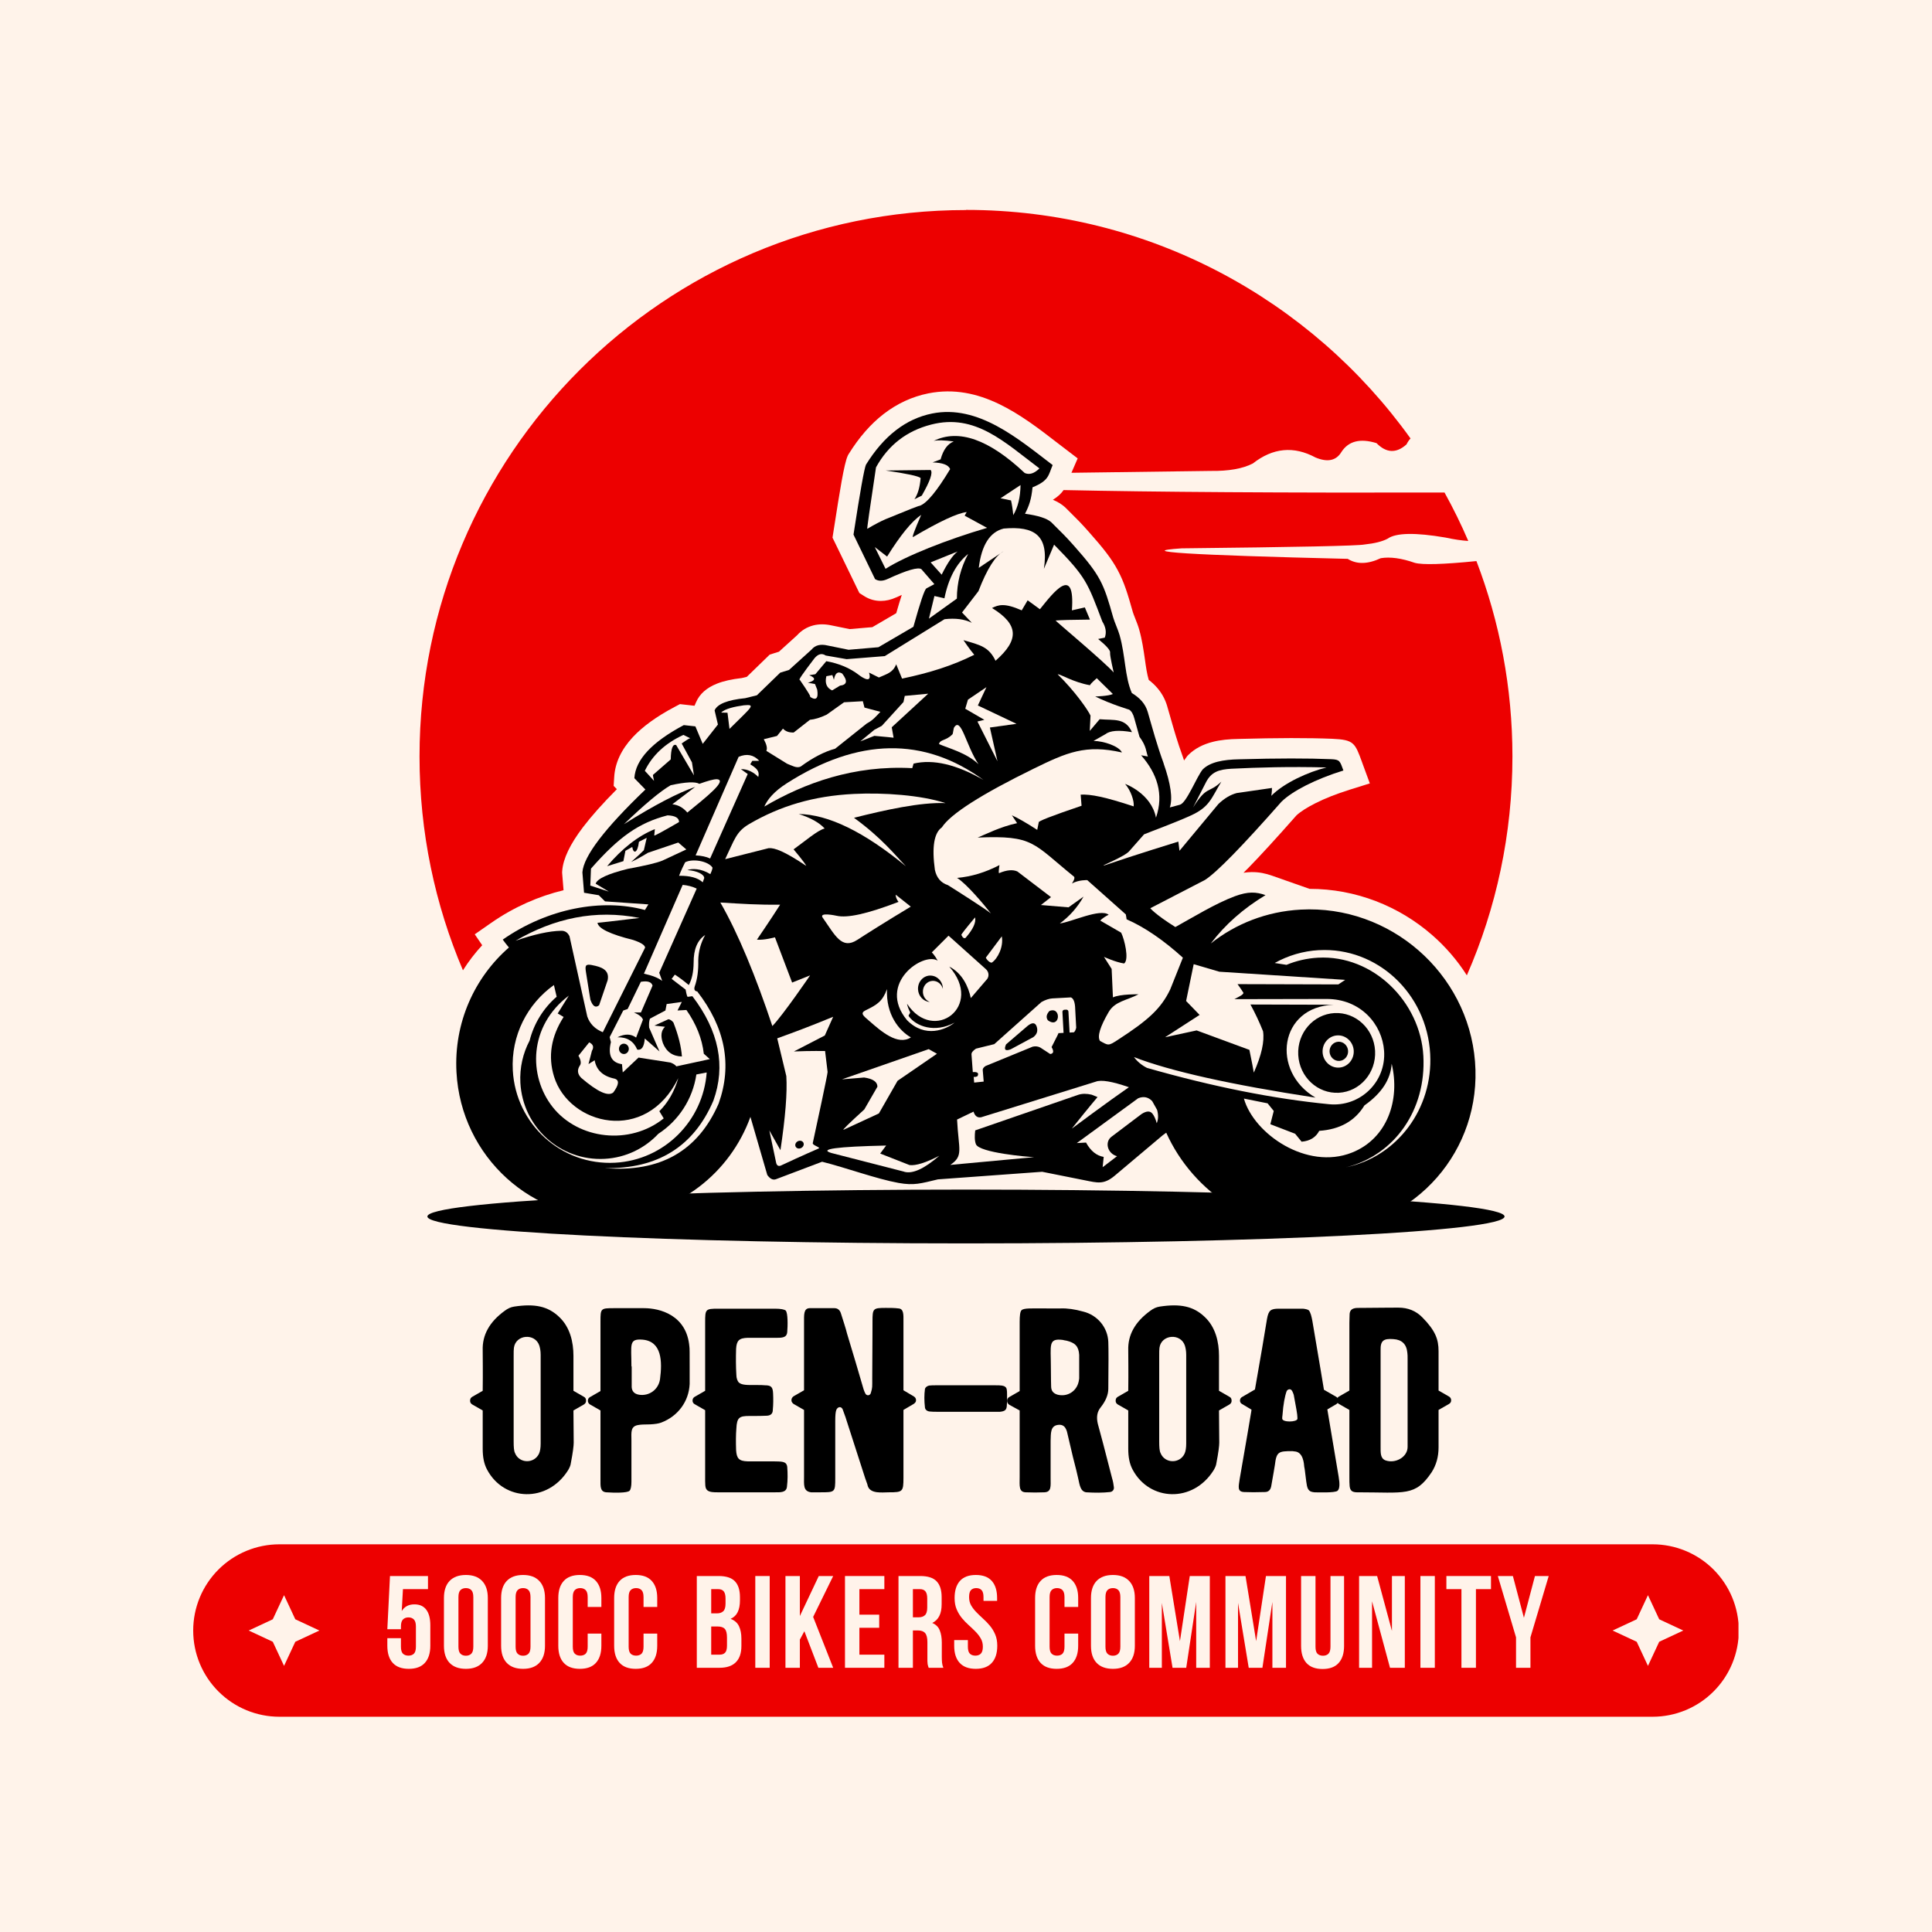 <svg xmlns="http://www.w3.org/2000/svg" xmlns:xlink="http://www.w3.org/1999/xlink" width="500" zoomAndPan="magnify" viewBox="0 0 375 375" height="500" preserveAspectRatio="xMidYMid meet" version="1.0"><defs><g/><clipPath id="a67db0bf7d"><path d="M 81.43 40.719 L 293.68 40.719 L 293.68 190 L 81.43 190 Z M 81.43 40.719 " clip-rule="nonzero"/></clipPath><clipPath id="201b128fa3"><path d="M 82 230 L 293 230 L 293 241.719 L 82 241.719 Z M 82 230 " clip-rule="nonzero"/></clipPath><clipPath id="217458ba2c"><path d="M 37.5 299.75 L 337.566 299.75 L 337.566 333.219 L 37.5 333.219 Z M 37.5 299.75 " clip-rule="nonzero"/></clipPath><clipPath id="6beb9255a6"><path d="M 54.234 299.75 L 320.766 299.75 C 325.203 299.75 329.461 301.512 332.598 304.648 C 335.738 307.789 337.5 312.047 337.5 316.484 C 337.5 320.922 335.738 325.18 332.598 328.316 C 329.461 331.457 325.203 333.219 320.766 333.219 L 54.234 333.219 C 49.797 333.219 45.539 331.457 42.402 328.316 C 39.262 325.18 37.5 320.922 37.5 316.484 C 37.5 312.047 39.262 307.789 42.402 304.648 C 45.539 301.512 49.797 299.75 54.234 299.75 Z M 54.234 299.75 " clip-rule="nonzero"/></clipPath><clipPath id="9f894043d5"><path d="M 48.27 309.621 L 61.996 309.621 L 61.996 323.348 L 48.27 323.348 Z M 48.27 309.621 " clip-rule="nonzero"/></clipPath><clipPath id="41a562cd47"><path d="M 55.133 309.621 L 57.316 314.301 L 61.996 316.484 L 57.316 318.668 L 55.133 323.348 L 52.949 318.668 L 48.27 316.484 L 52.949 314.301 Z M 55.133 309.621 " clip-rule="nonzero"/></clipPath><clipPath id="5ec3837aac"><path d="M 313.004 309.621 L 326.73 309.621 L 326.73 323.348 L 313.004 323.348 Z M 313.004 309.621 " clip-rule="nonzero"/></clipPath><clipPath id="d9d2971f3b"><path d="M 319.867 309.621 L 322.051 314.301 L 326.73 316.484 L 322.051 318.668 L 319.867 323.348 L 317.684 318.668 L 313.004 316.484 L 317.684 314.301 Z M 319.867 309.621 " clip-rule="nonzero"/></clipPath></defs><rect x="-37.5" width="450" fill="#ffffff" y="-37.5" height="450" fill-opacity="1"/><rect x="-37.5" width="450" fill="#fff3ea" y="-37.5" height="450" fill-opacity="1"/><g clip-path="url(#a67db0bf7d)"><path fill="#ed0000" d="M 187.496 40.77 C 128.91 40.77 81.43 88.262 81.43 146.836 C 81.43 161.566 84.434 175.59 89.859 188.336 C 90.953 186.598 92.203 184.969 93.594 183.469 L 92.148 181.348 L 95.348 179.121 C 99.746 176.059 104.555 173.953 109.383 172.793 L 109.125 169.621 L 109.105 169.336 L 109.125 169.035 C 109.297 166.688 110.641 163.867 113.16 160.555 C 114.789 158.414 116.984 155.949 119.734 153.18 L 119.109 152.539 L 119.219 150.809 C 119.387 148.07 120.59 145.484 122.832 143.074 C 124.746 141.023 127.43 139.074 130.898 137.238 L 131.973 136.668 L 133.188 136.805 L 134.805 136.988 L 135.102 136.309 C 135.789 134.699 137.152 133.496 139.164 132.695 C 140.434 132.188 142.035 131.832 143.973 131.609 L 144.957 131.371 L 148.719 127.719 L 149.398 127.059 L 150.309 126.773 L 151.191 126.496 L 154.703 123.316 C 155.57 122.352 156.637 121.707 157.895 121.383 C 158.988 121.109 160.176 121.117 161.453 121.402 L 164.922 122.109 C 166.574 121.965 167.836 121.852 168.707 121.781 L 168.727 121.781 C 168.938 121.762 169.133 121.742 169.316 121.734 L 173.961 119.02 C 174.363 117.605 174.723 116.418 175.035 115.473 C 174.695 115.617 174.336 115.785 173.949 115.961 L 173.93 115.961 C 172.949 116.41 171.953 116.641 170.98 116.641 C 169.805 116.641 168.719 116.328 167.742 115.703 L 166.805 115.105 L 166.316 114.102 L 162.133 105.469 L 161.59 104.355 L 161.777 103.16 C 162.418 98.965 162.953 95.73 163.355 93.43 C 163.816 90.867 164.203 89.23 164.516 88.531 L 164.617 88.309 L 164.746 88.098 C 166.742 84.891 168.992 82.305 171.504 80.363 C 174.145 78.324 177.039 76.988 180.176 76.355 C 190.199 74.352 198.262 80.578 205.23 85.957 C 205.516 86.176 205.801 86.398 206.73 87.105 L 209.176 88.973 L 207.965 91.766 C 215.742 91.656 224.754 91.535 235.008 91.406 C 238.48 91.453 241.203 90.977 243.18 89.957 C 247.07 86.91 251.117 86.527 255.336 88.797 C 257.691 89.781 259.375 89.414 260.395 87.691 C 261.766 85.605 264.027 85.035 267.18 86.012 C 269.082 87.949 271.023 88.035 273 86.258 C 273.23 85.801 273.488 85.414 273.781 85.102 C 254.535 58.242 223.07 40.742 187.512 40.742 Z M 284.715 189.309 C 290.406 176.309 293.562 161.945 293.562 146.836 C 293.562 133.469 291.086 120.688 286.574 108.906 C 280.117 109.551 276.125 109.668 274.602 109.246 C 272.027 108.344 269.828 108.043 268.008 108.344 C 265.48 109.531 263.336 109.57 261.59 108.473 C 230.703 107.738 219.961 107.059 229.371 106.434 C 251.777 106.195 263.594 105.945 264.836 105.688 C 266.812 105.477 268.312 105.102 269.324 104.566 C 270.941 103.406 274.684 103.336 280.551 104.336 C 282.188 104.695 283.668 104.914 284.992 105 C 283.613 101.781 282.066 98.645 280.383 95.602 C 248.828 95.664 224.176 95.508 206.445 95.121 C 205.984 95.785 205.352 96.402 204.367 97.008 C 205.27 97.387 206.031 97.844 206.648 98.387 L 206.832 98.555 L 207.539 99.262 C 209.168 100.871 209.84 101.543 211.363 103.262 C 214.18 106.434 215.77 108.457 216.973 110.719 C 218.207 113.027 218.879 115.234 219.891 118.828 C 219.945 119.031 220.129 119.488 220.32 119.977 C 220.605 120.695 220.902 121.441 221.113 122.184 C 221.691 124.227 221.957 126.148 222.227 127.988 C 222.426 129.43 222.621 130.801 222.969 131.969 C 223.578 132.438 224.129 132.941 224.617 133.512 C 225.508 134.543 226.16 135.719 226.566 137.109 L 226.566 137.125 C 227.41 140.07 226.895 138.23 227.105 138.992 C 227.871 141.688 228.504 143.902 229.562 146.828 L 229.582 146.875 C 229.664 147.121 229.746 147.359 229.828 147.609 C 230.004 147.344 230.18 147.094 230.363 146.863 L 230.492 146.699 L 230.656 146.535 C 231.918 145.281 233.516 144.473 235.391 143.996 C 236.863 143.617 238.574 143.453 240.441 143.426 C 244.145 143.324 247.531 143.27 250.582 143.262 C 253.672 143.262 256.348 143.305 258.59 143.398 C 262.785 143.582 262.996 144.172 264.367 147.922 L 264.457 148.18 L 265.883 152.059 L 261.93 153.293 C 259.438 154.074 257.184 154.965 255.328 155.902 C 253.707 156.723 252.441 157.523 251.648 158.258 C 247.777 162.652 244.605 166.117 242.121 168.656 L 242.113 168.648 C 241.855 168.906 241.609 169.164 241.367 169.402 C 241.895 169.32 242.398 169.281 242.906 169.273 C 244.367 169.254 245.617 169.52 246.934 169.98 L 254.18 172.527 C 263.172 172.52 271.539 175.883 277.949 181.465 C 280.551 183.727 282.832 186.359 284.695 189.281 Z M 284.715 189.309 " fill-opacity="1" fill-rule="evenodd"/></g><g clip-path="url(#201b128fa3)"><path fill="#000000" d="M 187.496 230.898 C 245.23 230.898 292.035 233.242 292.035 236.121 C 292.035 239.008 245.23 241.344 187.496 241.344 C 129.758 241.344 82.953 239 82.953 236.121 C 82.953 233.234 129.758 230.898 187.496 230.898 Z M 187.496 230.898 " fill-opacity="1" fill-rule="evenodd"/></g><path fill="#000000" d="M 225.855 148.18 C 227.246 152.141 227.648 154.992 227.062 156.723 C 227.062 156.723 227.715 156.547 229.02 156.199 C 230.316 155.848 232.238 150.828 233.441 149.348 C 234.879 147.914 237.398 147.434 240.551 147.379 C 247.98 147.168 253.938 147.168 258.426 147.359 C 260.062 147.434 260.082 147.711 260.754 149.551 C 255.355 151.23 250.895 153.504 248.734 155.609 C 241.086 164.297 236.137 169.355 233.895 170.789 C 233.895 170.789 231.383 172.086 223.273 176.289 C 223.273 176.289 224.203 177.477 228.137 179.938 C 231.402 178.137 235.926 175.352 239.703 173.953 C 242.281 173.008 243.824 173.105 245.637 173.742 C 241.285 176.371 237.754 179.508 235.016 183.129 C 239.805 179.324 245.809 176.914 252.469 176.555 C 269.766 175.617 284.91 188.812 286.297 206.027 C 287.684 223.238 274.793 237.961 257.508 238.898 C 243.926 239.633 231.668 231.652 226.363 219.855 L 225.684 220.352 C 225.684 220.352 222.566 222.973 216.348 228.215 C 214.234 229.988 212.984 229.574 210.582 229.098 C 208.902 228.766 206.133 228.215 202.289 227.441 C 202.289 227.441 195.539 227.93 182.051 228.914 C 178.758 229.695 177.434 230.152 174.391 229.602 C 170.133 228.832 164.176 226.641 159.57 225.492 C 159.57 225.492 156.57 226.625 150.586 228.895 C 150.004 229.086 149.453 228.801 148.93 228.059 L 145.656 216.785 C 141.73 227.633 131.734 235.617 119.617 236.277 C 103.379 237.16 89.492 224.547 88.602 208.113 C 88.078 198.512 92.105 189.73 98.781 183.91 C 98.395 183.441 97.859 182.781 97.586 182.375 C 106.328 176.289 116.828 174.359 125.18 176.629 C 125.18 176.629 125.398 176.27 125.852 175.543 C 125.852 175.543 123.047 175.352 117.438 174.957 C 117.438 174.957 117.031 174.559 116.223 173.762 C 116.223 173.762 115.266 173.605 113.363 173.281 C 113.363 173.281 113.254 171.957 113.043 169.32 C 113.27 166.184 117.355 160.824 125.27 153.246 C 123.844 151.773 123.129 151.047 123.129 151.047 C 123.348 147.453 126.551 144.023 132.727 140.742 C 134.227 140.906 134.973 140.988 134.973 140.988 C 135.918 143.25 136.398 144.383 136.398 144.383 C 138.363 141.879 139.348 140.629 139.348 140.629 C 138.918 138.789 138.703 137.879 138.703 137.879 C 139.238 136.648 141.215 135.859 144.645 135.516 C 146.152 135.148 146.906 134.957 146.906 134.957 C 149.922 132.023 151.441 130.562 151.441 130.562 C 152.582 130.211 153.152 130.035 153.152 130.035 C 156.066 127.398 157.52 126.082 157.52 126.082 C 158.219 125.227 159.258 124.961 160.637 125.293 C 163.348 125.844 164.707 126.121 164.707 126.121 C 168.535 125.781 170.465 125.613 170.5 125.625 C 175.027 122.984 177.289 121.66 177.289 121.66 C 178.586 117.016 179.41 114.535 179.797 114.211 C 180.836 113.66 181.359 113.383 181.359 113.383 C 179.688 111.453 178.852 110.488 178.852 110.488 C 178.234 110.02 176.039 110.652 172.266 112.391 C 171.32 112.824 170.52 112.824 169.848 112.402 C 167.062 106.645 165.664 103.766 165.664 103.766 C 166.941 95.445 167.754 90.922 168.082 90.195 C 171.551 84.594 175.836 81.285 180.93 80.262 C 189.867 78.469 197.672 85.203 204.32 90.27 C 203.465 92.246 203.66 93.258 200.414 94.59 C 200.184 96.934 199.75 98.176 198.953 99.719 C 201.508 100.07 203.211 100.613 204.055 101.367 C 206.188 103.492 206.832 104.098 208.422 105.891 C 213.637 111.766 214.207 113.211 216.09 119.914 C 216.332 120.758 217.02 122.25 217.312 123.27 C 218.473 127.359 218.297 131.316 219.688 134.516 C 221.242 135.461 222.316 136.594 222.785 138.223 C 223.844 141.871 224.477 144.336 225.867 148.18 Z M 137.168 208.168 L 135.164 208.555 C 134.457 213.344 131.707 217.512 127.789 220.066 C 125.16 222.871 121.492 224.711 117.355 224.93 C 108.793 225.398 101.473 218.789 101.004 210.172 C 100.848 207.223 101.512 204.418 102.797 201.98 C 103.645 198.633 105.5 195.664 108.047 193.465 L 107.516 191.195 C 102.383 194.836 99.164 200.977 99.535 207.754 C 100.102 218.227 108.996 226.254 119.395 225.684 C 128.969 225.16 136.48 217.539 137.168 208.168 Z M 270.121 206.469 C 269.93 209.52 268.164 212.215 264.836 214.559 C 263.004 217.574 260.082 219.223 256.062 219.496 C 255.402 220.758 254.27 221.465 252.641 221.602 C 252.641 221.602 252.219 221.086 251.383 220.059 C 251.383 220.059 249.781 219.441 246.574 218.211 C 246.574 218.211 246.793 217.355 247.234 215.637 C 247.234 215.637 246.84 215.137 246.039 214.156 L 241.441 213.234 C 243.383 220.086 253.637 227.184 262.391 223.727 C 269.293 221.004 271.812 213.465 270.121 206.457 Z M 167.789 137.34 C 170.098 137.953 170.887 138.164 170.887 138.164 C 170.078 138.992 169.445 139.812 168.266 140.41 C 168.266 140.41 166.207 142.047 162.098 145.328 C 160.012 145.891 157.785 147.047 155.414 148.785 C 154.648 149.18 153.711 148.594 152.781 148.242 C 152.781 148.242 151.441 147.406 148.746 145.742 C 148.977 145.266 148.809 144.512 148.25 143.48 C 149.961 143.059 150.816 142.848 150.816 142.848 C 151.586 141.898 151.973 141.422 151.973 141.422 C 152.469 141.965 153.16 142.211 154.062 142.176 C 156.156 140.527 157.207 139.711 157.207 139.711 C 158.133 139.629 159.211 139.305 160.434 138.727 C 162.695 137.117 163.836 136.309 163.836 136.309 C 166.262 136.18 167.477 136.105 167.477 136.105 C 167.688 136.926 167.789 137.328 167.789 137.328 Z M 189.93 148.336 C 187.586 146.094 184.094 145.238 182.262 144.426 C 182.465 143.473 183.578 143.848 184.875 142.523 C 184.992 142.395 185.074 141.309 185.203 141.184 C 186.566 139.074 187.484 144.684 189.922 148.328 Z M 189.93 148.336 " fill-opacity="1" fill-rule="evenodd"/><path fill="#fff3ea" d="M 125.215 183.93 C 119.746 194.883 117.004 200.352 117.004 200.352 C 115.488 199.738 114.484 198.727 113.988 197.301 C 113.988 197.301 112.84 192.105 110.539 181.723 C 110.191 180.988 109.641 180.637 108.902 180.664 C 106.605 180.711 103.652 181.355 100.059 182.605 C 107.578 178.23 115.523 176.48 124.129 178.176 C 118.816 178.816 116.102 179.129 115.973 179.113 C 116.129 180.223 118.438 181.336 122.906 182.449 C 124.414 182.957 125.188 183.453 125.215 183.93 Z M 114.934 187.332 C 116.664 187.664 118.375 188.215 117.941 190.266 C 117.941 190.266 117.391 191.883 116.285 195.121 C 115.617 195.68 115.055 195.34 114.621 194.102 C 114.668 194.551 114.43 193.098 113.738 188.711 C 113.539 187.441 113.602 187.066 114.934 187.324 Z M 114.934 187.332 " fill-opacity="1" fill-rule="evenodd"/><path fill="#fff3ea" d="M 127.945 188.832 L 135.23 172.473 C 134.391 172.078 133.48 171.84 132.508 171.754 L 124.984 188.988 C 126.641 189.348 127.816 189.824 128.535 190.402 C 128.148 189.355 127.957 188.82 127.957 188.82 Z M 137.832 166.633 L 145.133 150.238 C 145.133 150.238 144.691 149.926 143.809 149.293 C 145.066 149.219 146.438 149.98 147.172 150.809 C 147.531 149.578 146.621 148.969 145.621 148.355 C 145.621 148.355 145.75 148.133 146.016 147.684 C 146.016 147.684 146.465 147.684 147.375 147.672 C 146.273 146.488 144.938 146.23 143.367 146.902 L 135.02 166.027 C 136.176 166.09 137.113 166.293 137.832 166.633 Z M 137.832 166.633 " fill-opacity="1" fill-rule="evenodd"/><path fill="#fff3ea" d="M 137.879 169.66 C 138.32 168.73 138.293 168.398 138.293 168.398 C 137.438 167.102 134.391 166.617 132.984 167.371 C 132.121 169.062 131.809 169.988 131.809 169.988 C 133.941 169.961 135.469 170.387 136.398 171.258 C 136.59 170.707 136.691 170.441 136.691 170.441 C 136.699 169.723 135.32 169.008 133.418 168.887 C 134.293 168.539 136.066 168.547 137.867 169.668 Z M 137.879 169.66 " fill-opacity="1" fill-rule="evenodd"/><path fill="#fff3ea" d="M 129.391 194.883 C 131.359 194.605 132.34 194.477 132.34 194.477 C 132.34 194.477 132.066 195.027 131.504 196.133 C 131.504 196.133 132.086 196.105 133.234 196.039 C 135.156 198.789 136.277 201.621 136.609 204.527 C 136.609 204.527 136.996 204.875 137.777 205.574 C 137.777 205.574 135.617 206.043 131.285 206.98 C 131.02 206.652 130.633 206.414 130.125 206.238 C 130.125 206.238 128.066 205.914 123.938 205.273 C 123.938 205.273 122.918 206.238 120.875 208.16 C 120.875 208.16 120.828 207.625 120.727 206.559 C 118.68 206.258 117.961 204.832 118.578 202.273 C 118.578 202.273 118.492 201.953 118.336 201.301 C 118.336 201.301 119.211 199.582 120.969 196.141 C 120.969 196.141 121.254 196.039 121.824 195.848 C 121.824 195.848 122.676 194.09 124.387 190.57 C 125.695 190.34 126.457 190.586 126.66 191.312 C 125.152 194.781 124.406 196.52 124.406 196.52 C 123.496 196.527 123.047 196.527 123.047 196.527 C 124.047 196.941 124.629 197.41 124.793 197.914 C 123.91 200.234 123.469 201.391 123.469 201.391 C 122.477 200.648 121.27 200.629 119.844 201.336 C 121.711 201.289 122.992 202.09 123.688 203.727 C 124.535 203.91 125.023 203.195 125.152 201.574 C 127.055 203.25 128.012 204.086 128.012 204.086 C 126.668 200.996 125.996 199.461 125.996 199.461 C 125.941 198.754 125.988 198.172 126.152 197.723 C 128.156 196.664 129.16 196.133 129.16 196.133 C 129.324 195.297 129.398 194.883 129.398 194.883 Z M 121.039 202.578 C 121.566 202.551 122.023 202.973 122.051 203.523 C 122.078 204.078 121.676 204.555 121.152 204.582 C 120.629 204.609 120.168 204.188 120.141 203.637 C 120.113 203.082 120.516 202.605 121.039 202.578 Z M 128.656 202.441 C 129.344 204.16 130.586 205.031 132.359 205.062 C 132.215 203.094 131.66 200.895 130.703 198.457 C 130.391 198.082 130.07 197.879 129.738 197.832 C 127.93 198.652 127.02 199.066 127.02 199.066 C 128.387 199.223 129.078 199.297 129.078 199.297 C 128.324 200.023 128.188 201.07 128.664 202.449 Z M 128.656 202.441 " fill-opacity="1" fill-rule="evenodd"/><path fill="#fff3ea" d="M 127.984 215.68 C 129.684 213.988 130.906 211.848 131.66 209.254 C 125.371 222.172 110.449 218.375 107.543 208.969 C 106.336 205.07 106.953 201.207 109.398 197.391 C 109.398 197.391 109.012 197.16 108.25 196.711 C 108.25 196.711 108.977 195.555 110.41 193.246 C 102.605 199.156 102.523 208.848 107.266 214.871 C 112.27 221.207 122.273 222.348 128.828 217.078 C 128.258 216.141 127.973 215.672 127.973 215.672 Z M 127.984 215.68 " fill-opacity="1" fill-rule="evenodd"/><path fill="#fff3ea" d="M 119.047 212.039 C 120.156 210.523 120.242 209.629 119.277 209.363 C 117.031 208.895 115.754 207.699 115.422 205.797 C 115.422 205.797 115.027 206.043 114.227 206.539 C 114.227 206.539 114.449 205.688 114.891 203.965 C 115.32 203.25 115.148 202.699 114.363 202.32 C 112.977 204.051 112.277 204.914 112.277 204.914 C 112.785 205.805 112.855 206.469 112.508 206.883 C 111.992 207.719 112.102 208.492 112.82 209.215 C 115.992 211.938 118.062 212.875 119.047 212.039 Z M 119.047 212.039 " fill-opacity="1" fill-rule="evenodd"/><path fill="#fff3ea" d="M 130.973 189.191 C 130.566 189.73 130.363 190 130.363 190 C 132.176 191.387 133.078 192.078 133.078 192.078 C 133.262 193.117 133.41 193.586 133.527 193.477 C 134.098 193.402 134.391 193.363 134.391 193.363 C 139.551 200.133 140.902 206.891 138.465 213.641 C 134.66 222.539 127.645 226.91 117.438 226.734 C 128.121 227.598 135.469 223.422 139.488 214.199 C 142.164 206.715 140.773 199.461 135.332 192.438 C 134.832 192.379 134.668 192.059 134.844 191.469 C 135.359 190.043 135.578 188.371 135.531 186.449 C 135.559 184.684 136.012 183.027 136.875 181.484 C 135.367 182.477 134.613 184.27 134.633 186.871 C 134.613 188.656 134.301 190.102 133.695 191.195 C 132.637 190.312 131.734 189.641 130.98 189.172 Z M 130.973 189.191 " fill-opacity="1" fill-rule="evenodd"/><path fill="#fff3ea" d="M 124.977 165.016 C 124.637 165.383 123.809 166.148 122.504 167.312 C 123.605 166.789 124.691 166.191 125.75 165.531 C 125.75 165.531 127.715 164.867 131.652 163.535 C 132.691 164.426 133.215 164.879 133.215 164.879 C 130.117 166.332 128.562 167.047 128.562 167.047 C 127.496 167.488 125.254 168.023 121.84 168.648 C 117.996 169.605 115.918 170.559 115.617 171.527 C 117.324 172.547 118.172 173.062 118.172 173.062 C 115.773 172.281 114.578 171.895 114.578 171.895 C 114.66 169.695 114.707 168.602 114.707 168.602 C 120.176 162.387 123.992 159.711 129.566 158.258 C 131.062 158.32 131.809 158.754 131.801 159.562 C 128.656 161.383 127.055 162.258 126.988 162.176 C 127.074 161.348 127.109 160.934 127.109 160.934 C 123.855 162.23 120.711 164.73 117.84 168.125 C 119.957 167.469 121.004 167.148 121.004 167.148 C 121.262 165.816 121.391 165.145 121.391 165.145 C 122.273 164.637 122.715 164.391 122.715 164.391 C 122.945 165.789 123.746 165.668 124.02 163.387 C 125.023 162.883 125.527 162.625 125.527 162.625 C 125.16 164.215 124.977 165.008 124.977 165.008 Z M 124.977 165.016 " fill-opacity="1" fill-rule="evenodd"/><path fill="#fff3ea" d="M 139.062 151.242 C 141.418 151.332 137.004 154.781 133.41 157.715 C 132.609 156.766 131.633 156.227 130.504 156.105 C 130.504 156.105 131.984 154.984 134.934 152.738 C 131.586 153.891 126.98 156.297 121.113 159.969 C 125.125 156.113 128.141 153.594 130.18 152.41 C 133.105 151.773 134.961 151.684 135.742 152.141 C 137.438 151.535 138.539 151.242 139.074 151.25 Z M 139.062 151.242 " fill-opacity="1" fill-rule="evenodd"/><path fill="#fff3ea" d="M 134.016 143.316 C 133.105 142.863 132.645 142.645 132.645 142.645 C 129.113 144.27 126.621 146.598 125.16 149.613 C 125.16 149.613 125.426 149.898 125.949 150.469 C 126.613 151.195 126.945 151.562 126.945 151.562 C 126.742 150.707 126.688 150.305 126.789 150.367 C 129.059 148.391 130.191 147.398 130.191 147.398 C 130.227 145.273 130.586 144.355 131.246 144.613 C 133.547 148.527 134.695 150.496 134.695 150.496 C 134.438 148.812 134.309 147.977 134.309 147.977 C 132.977 145.531 132.312 144.309 132.312 144.309 C 133.445 143.508 134.016 143.176 134.023 143.316 Z M 134.016 143.316 " fill-opacity="1" fill-rule="evenodd"/><path fill="#fff3ea" d="M 141.594 141.477 C 145.949 137.145 146.816 136.676 144.379 136.898 C 142.566 137.152 140.738 137.559 139.965 138.312 C 140.793 138.332 141.207 138.34 141.207 138.34 C 141.465 140.438 141.594 141.477 141.594 141.477 Z M 141.594 141.477 " fill-opacity="1" fill-rule="evenodd"/><path fill="#fff3ea" d="M 216.164 130.516 C 216.164 130.516 215.41 127.289 215.465 126.719 C 215.586 126.285 214.812 125.383 213.148 124.023 C 213.148 124.023 213.582 123.941 214.438 123.766 C 214.805 122.781 214.648 121.734 213.957 120.629 C 211.082 113.016 210.777 111.996 204.598 105.715 C 204.598 105.715 203.934 107.277 202.621 110.406 C 203.605 103.941 200.848 102.066 194.824 102.59 C 192.137 103.25 190.52 105.789 189.977 110.223 C 189.977 110.223 191.586 109.145 194.812 106.984 C 193.215 107.84 191.578 110.422 189.914 114.746 C 189.914 114.746 188.855 116.125 186.73 118.883 C 186.73 118.883 187.367 119.555 188.633 120.887 C 187.211 120.172 185.434 119.941 183.328 120.188 C 183.328 120.188 179.469 122.578 171.734 127.352 C 171.734 127.352 169.27 127.547 164.332 127.941 C 164.332 127.941 162.98 127.703 160.266 127.234 C 159.543 126.746 158.816 126.91 158.098 127.758 C 155.844 130.707 154.887 132.105 155.23 131.941 C 156.836 134.266 157.492 135.371 157.207 135.242 C 158.41 136.043 158.879 135.582 158.621 133.863 C 158.336 133.137 158.188 132.77 158.188 132.77 C 157.27 132.613 156.809 132.527 156.809 132.527 C 158.316 132.098 158.41 131.609 157.066 131.059 C 157.867 130.93 158.262 130.863 158.262 130.863 C 159.68 129.172 160.387 128.336 160.387 128.336 C 162.871 128.785 164.977 129.668 166.703 131.004 C 167.625 131.703 169.297 132.676 168.68 130.551 C 169.949 131.188 170.594 131.5 170.594 131.5 C 172.168 130.801 173.324 130.551 173.949 128.934 C 174.715 130.793 175.09 131.719 175.09 131.719 C 180.523 130.578 184.848 129.211 189.105 127.094 C 188.223 126.066 187.008 124.254 187.008 124.254 C 190.242 125.199 191.938 125.531 193.23 128.254 C 197.84 124.207 197.773 121.227 192.551 118.012 C 193.812 117.395 194.953 116.988 198.316 118.469 C 199.301 116.805 199.465 116.52 199.465 116.52 C 201.059 117.668 201.848 118.25 201.848 118.25 C 204.34 115.148 208.719 109.375 208.055 118.469 C 209.727 118.094 210.566 117.898 210.566 117.898 C 211.227 119.473 211.559 120.262 211.559 120.262 C 208.09 120.289 205.867 120.355 204.883 120.438 C 204.883 120.539 214.473 128.574 216.148 130.508 Z M 216.164 130.516 " fill-opacity="1" fill-rule="evenodd"/><path fill="#fff3ea" d="M 163.035 133.09 C 162.016 133.707 161.508 134.008 161.508 134.008 C 160.441 133.512 160.074 132.594 160.395 131.25 C 161.168 131.105 161.562 131.031 161.562 131.031 C 161.766 131.637 161.859 131.941 161.859 131.941 C 162.09 130.637 162.629 130.238 163.469 130.734 C 164.562 132.152 164.422 132.934 163.035 133.082 Z M 163.035 133.09 " fill-opacity="1" fill-rule="evenodd"/><path fill="#fff3ea" d="M 213.488 202.008 C 212.965 201.133 213.535 199.277 215.191 196.434 C 216.422 194.32 218.73 194.191 220.992 192.988 C 220.992 192.988 217.441 192.922 216.02 193.594 C 216.02 193.594 215.953 192.105 215.77 188.066 C 215.77 188.066 215.273 187.285 214.281 185.73 C 214.281 185.73 216.523 186.762 218.188 187.012 C 219.219 186.273 218.254 182.293 217.617 181.035 C 217.617 181.035 216.469 180.363 213.562 178.688 C 213.562 178.688 213.914 178.191 215.191 177.547 C 213.516 176.281 207.992 178.957 205.711 179.242 C 207.586 177.871 209.121 176.133 210.316 174.035 C 210.316 174.035 209.344 174.727 207.395 176.113 C 207.395 176.113 205.609 175.969 202.043 175.664 C 202.043 175.664 202.695 175.148 204 174.129 C 204 174.129 201.82 172.473 197.473 169.152 C 196.59 168.75 195.41 168.852 193.957 169.465 C 193.812 169.578 193.82 169.062 193.996 167.91 C 191.293 169.328 188.551 170.156 185.766 170.402 C 187.613 171.535 191.055 175.664 192.332 177.293 C 191.348 176.465 185.637 172.832 183.98 171.801 C 182.629 171.359 181.793 170.375 181.461 168.84 C 180.848 164.418 181.297 161.668 182.812 160.594 C 184.496 157.992 190.445 154.191 200.672 149.18 C 207.062 146.055 210.711 144.445 217.766 146.055 C 217.215 144.832 214.215 143.828 212.258 143.812 C 212.258 143.812 211.898 144.016 214.539 142.516 C 215.449 141.797 217.176 141.668 219.715 142.109 C 218.418 139.262 216.23 139.848 213.441 139.602 C 213.441 139.602 212.801 140.355 211.523 141.871 C 211.523 141.871 211.566 140.879 211.668 138.891 C 211.145 137.781 208.727 134.258 205.289 130.875 C 205.914 130.863 208.312 132.43 211.594 133.008 C 211.504 132.934 211.934 132.473 212.883 131.637 C 215.676 134.379 216.008 134.707 216.008 134.707 C 215.164 135.121 212.578 135.188 212.578 135.188 C 215.594 136.676 219.164 137.742 219.164 137.742 C 219.621 138.027 219.961 138.605 220.184 139.48 C 220.844 141.844 221.176 143.02 221.176 143.02 C 222.582 144.906 222.445 145.98 222.805 146.836 C 221.93 146.68 221.488 146.598 221.488 146.598 C 224.586 150.129 225.949 154.148 224.375 158.707 C 223.457 153.973 218.363 152.133 218.383 152.16 C 219.484 153.422 220.176 155.461 220.047 156.52 C 214.48 154.68 211.723 154.137 209.758 154.238 C 209.875 155.672 209.93 156.398 209.93 156.398 C 204.148 158.359 201.371 159.434 201.617 159.637 C 201.426 160.594 201.324 161.078 201.324 161.078 C 199.18 159.691 197.535 158.754 196.406 158.246 C 197.758 160.281 197.418 159.773 197.418 159.773 C 194.051 160.512 191.496 161.871 189.766 162.57 C 200.691 162.109 200.422 163.656 208.449 170.145 C 208.801 170.43 208.062 171.488 208.062 171.488 C 209.379 170.754 211.035 170.828 211.035 170.828 C 216.461 175.656 218.52 177.484 218.52 177.484 C 218.594 177.805 218.668 178.43 218.668 178.43 C 222.18 179.977 225.828 182.469 229.598 185.887 C 227.961 189.98 227.145 192.031 227.145 192.031 C 225.352 195.781 222.859 198.027 216.902 201.879 C 215.109 203.039 215.152 202.945 213.441 202.008 Z M 213.488 202.008 " fill-opacity="1" fill-rule="evenodd"/><path fill="#fff3ea" d="M 259.785 191.066 C 260.66 190.477 261.102 190.191 261.102 190.191 C 261.102 190.191 252.953 189.668 236.672 188.609 C 236.672 188.609 235.016 188.125 231.695 187.148 C 230.711 191.91 230.223 194.293 230.223 194.293 C 231.973 196.094 232.844 196.996 232.844 196.996 C 228.375 199.883 226.141 201.328 226.141 201.328 C 230.223 200.445 232.266 200.004 232.266 200.004 C 239.09 202.523 242.508 203.781 242.508 203.781 C 242.977 206.07 243.262 207.543 243.363 208.195 C 244.863 204.812 245.461 202.137 245.156 200.168 C 244.414 198.312 243.594 196.582 242.711 194.973 L 258.875 195.02 C 248.285 195.387 246.621 207.93 255.336 213.051 C 238.922 210.539 227.18 207.922 220.102 205.18 C 220.762 206.062 221.609 206.762 222.629 207.277 C 235.438 210.938 247.219 213.281 257.977 214.328 C 263.953 214.91 269.066 210.055 268.652 203.984 C 268.293 198.809 264.098 193.871 257.453 193.898 L 239.586 193.934 C 240.598 193.41 241.523 192.969 241.312 192.637 C 240.891 191.977 240.652 191.637 240.203 191.02 C 253.25 191.055 259.777 191.074 259.777 191.074 Z M 259.023 196.637 C 263.145 196.418 266.664 199.691 266.902 203.965 C 267.133 208.234 263.988 211.875 259.871 212.105 C 255.75 212.324 252.23 209.051 251.988 204.777 C 251.758 200.508 254.906 196.867 259.023 196.637 Z M 259.023 196.637 " fill-opacity="1" fill-rule="evenodd"/><path fill="#fff3ea" d="M 259.566 200.969 C 261.23 200.875 262.664 202.211 262.758 203.93 C 262.848 205.66 261.57 207.129 259.906 207.223 C 258.242 207.312 256.809 205.98 256.715 204.262 C 256.625 202.531 257.895 201.062 259.566 200.969 Z M 259.758 202.199 C 260.754 202.145 261.598 202.938 261.664 203.965 C 261.719 204.996 260.953 205.871 259.973 205.926 C 258.977 205.98 258.133 205.188 258.066 204.16 C 258.012 203.129 258.777 202.258 259.758 202.199 Z M 259.758 202.199 " fill-opacity="1" fill-rule="evenodd"/><path fill="#fff3ea" d="M 256.016 184.426 C 267.301 183.809 276.965 192.84 277.598 204.582 C 278.176 215.23 271.145 224.453 261.414 226.539 C 261.434 226.254 261.414 226.852 261.414 226.539 C 270.664 224.16 276.844 215.469 276.273 204.969 C 275.703 194.457 266.52 185.309 255.844 185.887 C 253.672 186.008 251.613 186.484 249.711 187.277 L 247.418 186.918 C 249.992 185.477 252.898 184.594 256.016 184.418 Z M 256.016 184.426 " fill-opacity="1" fill-rule="evenodd"/><path fill="#fff3ea" d="M 239.023 149.211 C 244.156 148.961 250.25 148.77 257.48 148.961 C 253.949 149.816 249.203 151.977 246.758 154.469 C 246.758 154.469 246.887 153.77 246.887 152.941 C 246.887 152.941 245.523 153.137 240.035 153.934 C 238.82 154.258 237.637 154.965 236.496 156.051 C 236.496 156.051 233.977 159.074 228.938 165.137 C 228.938 165.137 228.863 164.539 228.715 163.352 C 228.715 163.352 220.23 165.961 214.355 167.977 C 213.129 168.27 218.473 166.246 219.273 165.109 C 221.488 162.59 222.059 161.945 222.059 161.945 C 223.438 161.375 228.082 159.684 231.164 158.277 C 234.82 156.609 235.117 154.918 237.066 151.719 C 234.527 154.109 234.316 152.383 231.578 156.723 C 232.754 154.422 233.582 152.805 234.059 151.875 C 235.125 149.789 236.605 149.355 239.023 149.211 Z M 239.023 149.211 " fill-opacity="1" fill-rule="evenodd"/><path fill="#fff3ea" d="M 148.359 156.539 C 148.977 155.16 150.227 153.621 152.754 152.012 C 166.602 143.188 179.312 142.977 190.879 151.379 C 185.637 148.371 181.121 147.316 177.324 148.215 C 177.148 148.805 177.066 149.098 177.066 149.098 C 165.73 148.484 156.156 151.984 148.359 156.547 Z M 148.359 156.539 " fill-opacity="1" fill-rule="evenodd"/><path fill="#fff3ea" d="M 155.027 158 C 160.793 158.082 167.727 161.465 175.836 168.141 C 173.805 166.047 171.172 162.66 165.758 158.734 C 171.715 157.227 178.676 155.684 183.523 155.883 C 178.723 154.32 171.496 153.816 165.738 154.102 C 157.875 154.488 151.422 156.438 145.398 159.957 C 142.871 161.438 142.566 162.984 140.754 166.762 C 146.375 165.336 149.188 164.629 149.188 164.629 C 150.375 164.527 152.285 165.254 156.496 168.07 C 156.211 167.426 154.035 164.859 154.035 164.859 C 156.113 163.379 158.73 161.117 160.066 160.812 C 159.027 159.672 157.344 158.734 155.016 157.992 Z M 155.027 158 " fill-opacity="1" fill-rule="evenodd"/><path fill="#fff3ea" d="M 158.988 222.863 C 159.043 222.605 157.676 222.281 157.758 221.871 C 158.594 218 160.637 208.562 160.637 208.066 C 160.637 208.066 160.516 207 160.148 204.004 C 160.148 204.004 157.352 203.949 154.098 204.086 L 160.094 200.988 L 161.719 197.355 C 157.012 199.297 153.805 200.48 150.859 201.539 C 152.039 206.43 152.625 208.875 152.625 208.875 C 152.828 212.078 152.441 216.859 151.484 223.25 C 150.043 220.684 149.324 219.406 149.324 219.406 C 150.219 223.625 150.66 225.742 150.66 225.742 C 150.797 226.238 151.09 226.402 151.523 226.254 C 155.449 224.406 158.988 222.879 158.988 222.879 Z M 155.035 221.445 C 155.477 221.328 155.91 221.547 155.992 221.953 C 156.074 222.348 155.781 222.77 155.328 222.898 C 154.887 223.02 154.457 222.797 154.375 222.395 C 154.289 222 154.586 221.574 155.035 221.445 Z M 155.035 221.445 " fill-opacity="1" fill-rule="evenodd"/><path fill="#fff3ea" d="M 200.719 224.602 C 200.719 224.602 195.293 225.105 184.449 226.109 C 187.082 224.332 186.059 223.195 185.766 217.301 C 187.898 216.277 188.965 215.766 188.965 215.766 C 189.223 216.629 189.719 216.996 190.445 216.859 C 205.27 212.25 212.68 209.953 212.68 209.953 C 213.727 209.539 215.879 209.898 219.117 211.027 C 215.219 213.715 208.035 219.066 208.035 219.066 C 211.586 214.613 213.031 212.941 213.031 212.941 C 211.512 212.324 211.891 212.48 211.891 212.48 C 210.934 212.25 210.059 212.25 209.285 212.5 C 195.953 217.105 189.289 219.406 189.289 219.406 C 189.168 220.391 189.148 221.391 189.426 222.09 C 190.086 223.754 199.531 224.555 200.719 224.602 Z M 200.719 224.602 " fill-opacity="1" fill-rule="evenodd"/><path fill="#fff3ea" d="M 223.676 216.141 C 224.008 216.555 224.293 217.172 224.523 218.016 C 224.836 217.289 224.863 216.434 224.598 215.441 C 224.598 215.441 224.273 214.871 223.641 213.73 C 222.879 212.934 221.969 212.746 220.918 213.172 C 212.973 218.973 209.004 221.871 209.004 221.871 C 210.199 221.805 210.797 221.77 210.797 221.77 C 211.688 223.395 212.836 224.324 214.227 224.555 C 214.086 225.879 214.023 226.551 214.023 226.551 C 215.891 225.125 216.816 224.418 216.816 224.418 C 214.934 223.91 214.383 221.648 215.742 220.637 C 219.633 217.703 221.57 216.234 221.57 216.234 C 222.527 215.617 223.234 215.59 223.676 216.148 Z M 223.676 216.141 " fill-opacity="1" fill-rule="evenodd"/><path fill="#fff3ea" d="M 195.281 202.699 C 194.812 203.746 195.109 204.066 196.176 203.672 C 196.176 203.672 197.637 202.883 200.57 201.301 C 201.27 200.777 201.488 200.105 201.23 199.285 C 200.957 198.457 200.375 198.402 199.484 199.102 C 199.484 199.102 198.086 200.309 195.281 202.707 Z M 208.891 199.48 C 208.789 199.902 208.645 200.207 208.441 200.371 L 207.605 200.418 L 207.383 196.352 C 207.375 196.133 207.18 195.957 206.961 195.977 L 206.594 195.992 C 206.371 196.004 206.199 196.195 206.215 196.418 L 206.438 200.48 L 205.414 200.535 C 205.645 200.207 205.215 201.105 204.109 203.238 C 204.598 204.059 204.504 204.508 203.844 204.582 C 203.844 204.582 203.199 204.16 201.914 203.324 C 201.48 203.094 200.992 203.039 200.449 203.156 C 200.449 203.156 197.398 204.406 191.301 206.91 C 190.887 207.168 190.703 207.461 190.758 207.809 C 190.758 207.809 190.812 208.52 190.934 209.934 C 190.934 209.934 190.316 210 189.086 210.129 C 189.086 210.129 189.059 209.758 188.992 209.016 C 189.203 209.07 189.453 209.023 189.73 208.887 C 190.051 208.289 189.746 208.02 188.82 208.094 C 188.82 208.094 188.734 206.965 188.57 204.703 C 188.523 204.344 188.809 203.957 189.434 203.543 C 189.434 203.543 190.621 203.25 192.984 202.668 C 192.984 202.668 196.035 199.949 202.141 194.496 C 202.926 194.062 203.633 193.824 204.277 193.789 C 206.668 193.66 207.863 193.594 207.863 193.594 C 208.387 193.797 208.672 194.57 208.699 195.902 C 208.828 198.293 208.891 199.488 208.891 199.488 Z M 203.395 198.043 C 202.996 197.492 203.098 196.887 203.695 196.234 C 206.059 195.285 205.812 199.781 203.395 198.043 Z M 203.395 198.043 " fill-opacity="1" fill-rule="evenodd"/><path fill="#fff3ea" d="M 175.484 227.434 C 177.105 227.91 179.383 226.879 182.316 224.332 C 179.68 225.695 177.746 226.293 176.535 226.137 C 176.535 226.137 174.641 225.391 170.844 223.902 C 170.844 223.902 171.227 223.387 172 222.348 C 162.418 222.559 158.871 223.039 161.363 223.793 C 170.785 226.211 175.496 227.422 175.496 227.422 Z M 175.484 227.434 " fill-opacity="1" fill-rule="evenodd"/><path fill="#fff3ea" d="M 176.801 201.363 C 174.473 200.012 171.945 196.922 172.168 191.984 C 171.293 194.367 170.246 195.02 168.055 196.078 C 166.824 196.676 167.625 197.207 168.746 198.184 C 171.043 200.188 174.246 203 176.801 201.363 Z M 176.801 201.363 " fill-opacity="1" fill-rule="evenodd"/><path fill="#fff3ea" d="M 176.055 194.836 C 176.148 195.359 176.367 195.902 176.637 196.445 C 176.754 196.703 176.23 197.016 176.395 197.254 C 177.812 199.23 181.453 200.555 185.27 198.496 C 183.633 199.828 179.566 201.586 176.047 198.008 C 170.125 190.855 179.301 184.684 182.004 186.469 C 181.434 185.391 180.863 184.859 180.863 184.859 C 183.613 182.109 184.109 181.613 184.109 181.613 C 189.27 186.238 191.293 188.051 191.293 188.051 C 192.066 188.684 192.02 189.715 191.402 190.266 L 188.434 193.723 C 187.965 191.48 186.75 188.879 184.25 187.617 C 191.055 195.305 181.234 202.625 176.066 194.844 Z M 180.461 189.363 C 181.793 189.289 182.934 190.387 183.008 191.793 C 183.008 191.84 183.008 191.883 183.008 191.922 C 182.758 190.992 181.93 190.34 180.992 190.387 C 179.898 190.441 179.07 191.434 179.137 192.594 C 179.184 193.477 179.734 194.199 180.469 194.477 C 179.254 194.402 178.262 193.363 178.188 192.051 C 178.117 190.633 179.125 189.43 180.461 189.355 Z M 192.516 186.836 C 193.629 186.109 194.832 183.773 194.445 181.742 C 192.379 184.5 191.348 185.879 191.348 185.879 C 191.559 186.367 192.191 186.926 192.516 186.836 Z M 187.484 181.961 C 188.883 180.344 189.48 179.039 189.262 178.062 C 187.402 180.289 186.512 181.418 186.602 181.477 C 186.887 182.082 187.184 182.246 187.496 181.973 Z M 187.484 181.961 " fill-opacity="1" fill-rule="evenodd"/><path fill="#fff3ea" d="M 170.594 216.113 C 173.004 211.895 174.215 209.785 174.215 209.785 C 174.215 209.785 176.766 208.039 181.859 204.535 C 181.859 204.535 181.324 204.234 180.258 203.637 C 180.258 203.637 174.648 205.594 163.422 209.5 C 166.301 209.262 167.734 209.145 167.734 209.145 C 169.445 209.391 170.301 209.988 170.309 210.926 C 168.609 213.871 167.762 215.34 167.762 215.34 C 164.719 218.117 163.383 219.422 163.762 219.277 C 168.312 217.172 170.586 216.121 170.586 216.121 Z M 170.594 216.113 " fill-opacity="1" fill-rule="evenodd"/><path fill="#fff3ea" d="M 175.605 135.074 C 178.648 134.789 180.164 134.645 180.164 134.645 C 180.164 134.645 177.805 136.812 173.086 141.164 C 173.086 141.164 173.207 141.836 173.445 143.188 C 173.195 143.148 171.953 143.031 169.711 142.828 C 169.711 142.828 168.801 143.188 166.98 143.902 C 168.801 142.406 169.711 141.652 169.711 141.652 C 170.676 141.145 171.156 140.887 171.156 140.887 C 173.961 137.809 175.367 136.262 175.367 136.262 C 175.531 135.473 175.613 135.074 175.613 135.074 Z M 175.605 135.074 " fill-opacity="1" fill-rule="evenodd"/><path fill="#fff3ea" d="M 187.918 107.52 C 186.473 110.211 185.738 113.098 185.73 116.188 C 185.73 116.188 183.918 117.484 180.305 120.078 C 181.012 117.145 181.371 115.684 181.371 115.684 C 182.668 115.988 183.312 116.133 183.312 116.133 C 184.102 112.227 185.637 109.355 187.918 107.52 Z M 187.918 107.52 " fill-opacity="1" fill-rule="evenodd"/><path fill="#fff3ea" d="M 185.875 107.039 C 182.383 108.445 180.637 109.156 180.637 109.156 C 182.059 110.746 182.777 111.547 182.777 111.547 C 183.891 109.273 184.918 107.777 185.875 107.039 Z M 185.875 107.039 " fill-opacity="1" fill-rule="evenodd"/><path fill="#fff3ea" d="M 201.758 90.91 C 200.754 91.914 199.797 92.207 198.898 91.812 C 191.953 85.266 186.059 83.195 181.215 85.586 C 181.914 85.402 183.211 85.43 185.121 85.688 C 183.945 86.141 183.098 87.281 182.586 89.109 C 182.84 89.062 182.309 89.273 181.012 89.754 C 182.969 89.809 184.109 90.242 184.422 91.051 C 181.84 95.344 179.863 97.727 178.492 98.184 C 178.438 98.121 176.23 98.984 171.883 100.777 C 170.98 101.164 169.793 101.781 168.332 102.645 C 168.277 102.598 168.836 98.625 170.031 90.719 C 172.406 86.398 175.98 83.629 180.746 82.406 C 189.305 80.207 194.988 85.844 201.758 90.922 Z M 178.906 96.207 C 177.961 96.676 177.488 96.906 177.488 96.906 C 178.145 95.941 178.547 94.57 178.695 92.789 C 178.301 92.418 176.047 91.934 171.926 91.324 C 177.73 91.262 180.625 91.223 180.625 91.223 C 181.113 91.703 180.543 93.367 178.914 96.207 Z M 178.906 96.207 " fill-opacity="1" fill-rule="evenodd"/><path fill="#fff3ea" d="M 196.238 97.129 C 196.414 97.883 196.562 98.828 196.672 99.988 C 197.582 98.453 198.051 96.504 198.086 94.148 C 195.496 95.859 194.199 96.715 194.199 96.715 C 195.559 96.988 196.23 97.129 196.23 97.129 Z M 196.238 97.129 " fill-opacity="1" fill-rule="evenodd"/><path fill="#fff3ea" d="M 191.578 102.461 C 183.754 104.758 175.852 107.895 171.883 110.406 C 170.492 107.59 169.793 106.184 169.793 106.184 C 171.383 107.418 172.184 108.031 172.184 108.031 C 174.777 103.859 176.984 101.164 178.805 99.934 C 177.48 102.977 176.957 104.41 177.242 104.227 C 182.344 101.219 185.812 99.602 187.633 99.391 C 187.367 99.859 187.238 100.09 187.238 100.09 C 190.133 101.66 191.578 102.453 191.578 102.453 Z M 191.578 102.461 " fill-opacity="1" fill-rule="evenodd"/><path fill="#fff3ea" d="M 149.914 199.156 C 146.73 189.602 143.258 181.125 139.816 175.176 C 144.047 175.434 147.055 175.645 151.422 175.598 C 149.719 178.293 146.918 182.387 146.918 182.387 C 148.258 182.523 150.418 181.934 150.418 181.934 L 153.75 190.715 L 157.242 189.32 C 157.242 189.32 151.957 197.062 149.914 199.156 Z M 149.914 199.156 " fill-opacity="1" fill-rule="evenodd"/><path fill="#fff3ea" d="M 192.137 141.211 C 193.121 145.578 193.609 147.758 193.609 147.758 C 193.609 147.758 192.312 145.18 189.719 140.043 C 189.719 140.043 190.172 139.93 191.062 139.719 C 191.062 139.719 189.828 139.004 187.355 137.566 C 187.355 137.566 187.531 136.98 187.879 135.801 C 190.27 134.184 191.469 133.375 191.469 133.375 C 190.355 135.746 189.801 136.934 189.801 136.934 C 194.805 139.305 197.305 140.492 197.305 140.492 C 193.867 140.969 192.137 141.211 192.137 141.211 Z M 192.137 141.211 " fill-opacity="1" fill-rule="evenodd"/><path fill="#fff3ea" d="M 173.867 173.66 C 175.809 175.203 176.781 175.977 176.781 175.977 C 171.523 179.141 168.148 181.293 166.41 182.422 C 163.367 184.398 162.09 181.52 159.742 178.203 C 158.723 176.934 162.383 177.75 162.383 177.75 C 164.48 178.219 168.223 177.418 174.402 175.059 C 173.773 174.219 173.867 173.66 173.867 173.66 Z M 173.867 173.66 " fill-opacity="1" fill-rule="evenodd"/><g clip-path="url(#217458ba2c)"><g clip-path="url(#6beb9255a6)"><path fill="#ed0000" d="M 37.5 299.75 L 337.438 299.75 L 337.438 333.219 L 37.5 333.219 Z M 37.5 299.75 " fill-opacity="1" fill-rule="nonzero"/></g></g><g fill="#fff3ea" fill-opacity="1"><g transform="translate(74.29, 323.717)"><g><path d="M 3.531 -5.75 L 3.531 -4.094 C 3.531 -3.445 3.66 -2.992 3.922 -2.734 C 4.191 -2.484 4.547 -2.359 4.984 -2.359 C 5.43 -2.359 5.785 -2.484 6.047 -2.734 C 6.305 -2.992 6.438 -3.445 6.438 -4.094 L 6.438 -8.016 C 6.438 -8.66 6.305 -9.113 6.047 -9.375 C 5.785 -9.645 5.43 -9.781 4.984 -9.781 C 4.547 -9.781 4.191 -9.645 3.922 -9.375 C 3.66 -9.113 3.531 -8.66 3.531 -8.016 L 3.531 -7.484 L 0.891 -7.484 L 1.406 -17.812 L 8.781 -17.812 L 8.781 -15.266 L 3.922 -15.266 L 3.688 -11.016 C 4.219 -11.879 5.035 -12.312 6.141 -12.312 C 7.172 -12.312 7.941 -11.961 8.453 -11.266 C 8.973 -10.578 9.234 -9.57 9.234 -8.25 L 9.234 -4.281 C 9.234 -2.832 8.879 -1.723 8.172 -0.953 C 7.473 -0.18 6.438 0.203 5.062 0.203 C 3.688 0.203 2.645 -0.18 1.938 -0.953 C 1.238 -1.723 0.891 -2.832 0.891 -4.281 L 0.891 -5.75 Z M 3.531 -5.75 "/></g></g></g><g fill="#fff3ea" fill-opacity="1"><g transform="translate(85.388, 323.717)"><g><path d="M 3.594 -4.094 C 3.594 -3.445 3.723 -2.992 3.984 -2.734 C 4.242 -2.473 4.598 -2.344 5.047 -2.344 C 5.484 -2.344 5.832 -2.473 6.094 -2.734 C 6.352 -2.992 6.484 -3.445 6.484 -4.094 L 6.484 -13.719 C 6.484 -14.363 6.352 -14.816 6.094 -15.078 C 5.832 -15.336 5.484 -15.469 5.047 -15.469 C 4.598 -15.469 4.242 -15.336 3.984 -15.078 C 3.723 -14.816 3.594 -14.363 3.594 -13.719 Z M 0.781 -13.547 C 0.781 -14.984 1.145 -16.086 1.875 -16.859 C 2.613 -17.629 3.672 -18.016 5.047 -18.016 C 6.41 -18.016 7.457 -17.629 8.188 -16.859 C 8.926 -16.086 9.297 -14.984 9.297 -13.547 L 9.297 -4.281 C 9.297 -2.832 8.926 -1.723 8.188 -0.953 C 7.457 -0.18 6.41 0.203 5.047 0.203 C 3.672 0.203 2.613 -0.18 1.875 -0.953 C 1.145 -1.723 0.781 -2.832 0.781 -4.281 Z M 0.781 -13.547 "/></g></g></g><g fill="#fff3ea" fill-opacity="1"><g transform="translate(96.486, 323.717)"><g><path d="M 3.594 -4.094 C 3.594 -3.445 3.723 -2.992 3.984 -2.734 C 4.242 -2.473 4.598 -2.344 5.047 -2.344 C 5.484 -2.344 5.832 -2.473 6.094 -2.734 C 6.352 -2.992 6.484 -3.445 6.484 -4.094 L 6.484 -13.719 C 6.484 -14.363 6.352 -14.816 6.094 -15.078 C 5.832 -15.336 5.484 -15.469 5.047 -15.469 C 4.598 -15.469 4.242 -15.336 3.984 -15.078 C 3.723 -14.816 3.594 -14.363 3.594 -13.719 Z M 0.781 -13.547 C 0.781 -14.984 1.145 -16.086 1.875 -16.859 C 2.613 -17.629 3.672 -18.016 5.047 -18.016 C 6.41 -18.016 7.457 -17.629 8.188 -16.859 C 8.926 -16.086 9.297 -14.984 9.297 -13.547 L 9.297 -4.281 C 9.297 -2.832 8.926 -1.723 8.188 -0.953 C 7.457 -0.18 6.41 0.203 5.047 0.203 C 3.672 0.203 2.613 -0.18 1.875 -0.953 C 1.145 -1.723 0.781 -2.832 0.781 -4.281 Z M 0.781 -13.547 "/></g></g></g><g fill="#fff3ea" fill-opacity="1"><g transform="translate(107.584, 323.717)"><g><path d="M 9.141 -6.641 L 9.141 -4.281 C 9.141 -2.832 8.785 -1.723 8.078 -0.953 C 7.379 -0.18 6.344 0.203 4.969 0.203 C 3.594 0.203 2.551 -0.18 1.844 -0.953 C 1.133 -1.723 0.781 -2.832 0.781 -4.281 L 0.781 -13.547 C 0.781 -14.984 1.133 -16.086 1.844 -16.859 C 2.551 -17.629 3.594 -18.016 4.969 -18.016 C 6.344 -18.016 7.379 -17.629 8.078 -16.859 C 8.785 -16.086 9.141 -14.984 9.141 -13.547 L 9.141 -11.812 L 6.484 -11.812 L 6.484 -13.719 C 6.484 -14.363 6.352 -14.816 6.094 -15.078 C 5.832 -15.336 5.484 -15.469 5.047 -15.469 C 4.598 -15.469 4.242 -15.336 3.984 -15.078 C 3.723 -14.816 3.594 -14.363 3.594 -13.719 L 3.594 -4.094 C 3.594 -3.445 3.723 -2.992 3.984 -2.734 C 4.242 -2.484 4.598 -2.359 5.047 -2.359 C 5.484 -2.359 5.832 -2.484 6.094 -2.734 C 6.352 -2.992 6.484 -3.445 6.484 -4.094 L 6.484 -6.641 Z M 9.141 -6.641 "/></g></g></g><g fill="#fff3ea" fill-opacity="1"><g transform="translate(118.427, 323.717)"><g><path d="M 9.141 -6.641 L 9.141 -4.281 C 9.141 -2.832 8.785 -1.723 8.078 -0.953 C 7.379 -0.18 6.344 0.203 4.969 0.203 C 3.594 0.203 2.551 -0.18 1.844 -0.953 C 1.133 -1.723 0.781 -2.832 0.781 -4.281 L 0.781 -13.547 C 0.781 -14.984 1.133 -16.086 1.844 -16.859 C 2.551 -17.629 3.594 -18.016 4.969 -18.016 C 6.344 -18.016 7.379 -17.629 8.078 -16.859 C 8.785 -16.086 9.141 -14.984 9.141 -13.547 L 9.141 -11.812 L 6.484 -11.812 L 6.484 -13.719 C 6.484 -14.363 6.352 -14.816 6.094 -15.078 C 5.832 -15.336 5.484 -15.469 5.047 -15.469 C 4.598 -15.469 4.242 -15.336 3.984 -15.078 C 3.723 -14.816 3.594 -14.363 3.594 -13.719 L 3.594 -4.094 C 3.594 -3.445 3.723 -2.992 3.984 -2.734 C 4.242 -2.484 4.598 -2.359 5.047 -2.359 C 5.484 -2.359 5.832 -2.484 6.094 -2.734 C 6.352 -2.992 6.484 -3.445 6.484 -4.094 L 6.484 -6.641 Z M 9.141 -6.641 "/></g></g></g><g fill="#fff3ea" fill-opacity="1"><g transform="translate(129.27, 323.717)"><g/></g></g><g fill="#fff3ea" fill-opacity="1"><g transform="translate(134.233, 323.717)"><g><path d="M 5.25 -17.812 C 6.707 -17.812 7.758 -17.473 8.406 -16.797 C 9.062 -16.117 9.391 -15.094 9.391 -13.719 L 9.391 -13.078 C 9.391 -12.16 9.242 -11.406 8.953 -10.812 C 8.672 -10.219 8.211 -9.781 7.578 -9.5 C 8.348 -9.207 8.891 -8.734 9.203 -8.078 C 9.516 -7.422 9.672 -6.617 9.672 -5.672 L 9.672 -4.219 C 9.672 -2.844 9.312 -1.797 8.594 -1.078 C 7.883 -0.359 6.828 0 5.422 0 L 1.016 0 L 1.016 -17.812 Z M 3.812 -8.016 L 3.812 -2.547 L 5.422 -2.547 C 5.898 -2.547 6.258 -2.672 6.5 -2.922 C 6.75 -3.18 6.875 -3.641 6.875 -4.297 L 6.875 -5.859 C 6.875 -6.68 6.734 -7.242 6.453 -7.547 C 6.172 -7.859 5.707 -8.016 5.062 -8.016 Z M 3.812 -15.266 L 3.812 -10.562 L 4.906 -10.562 C 5.438 -10.562 5.848 -10.695 6.141 -10.969 C 6.441 -11.238 6.594 -11.734 6.594 -12.453 L 6.594 -13.438 C 6.594 -14.082 6.477 -14.547 6.25 -14.828 C 6.02 -15.117 5.66 -15.266 5.172 -15.266 Z M 3.812 -15.266 "/></g></g></g><g fill="#fff3ea" fill-opacity="1"><g transform="translate(145.586, 323.717)"><g><path d="M 1.016 -17.812 L 3.812 -17.812 L 3.812 0 L 1.016 0 Z M 1.016 -17.812 "/></g></g></g><g fill="#fff3ea" fill-opacity="1"><g transform="translate(151.44, 323.717)"><g><path d="M 4.688 -7.094 L 3.812 -5.469 L 3.812 0 L 1.016 0 L 1.016 -17.812 L 3.812 -17.812 L 3.812 -10.047 L 7.484 -17.812 L 10.281 -17.812 L 6.391 -9.875 L 10.281 0 L 7.406 0 Z M 4.688 -7.094 "/></g></g></g><g fill="#fff3ea" fill-opacity="1"><g transform="translate(162.996, 323.717)"><g><path d="M 3.812 -10.312 L 7.656 -10.312 L 7.656 -7.766 L 3.812 -7.766 L 3.812 -2.547 L 8.656 -2.547 L 8.656 0 L 1.016 0 L 1.016 -17.812 L 8.656 -17.812 L 8.656 -15.266 L 3.812 -15.266 Z M 3.812 -10.312 "/></g></g></g><g fill="#fff3ea" fill-opacity="1"><g transform="translate(173.381, 323.717)"><g><path d="M 6.875 0 C 6.844 -0.113 6.805 -0.223 6.766 -0.328 C 6.734 -0.43 6.703 -0.555 6.672 -0.703 C 6.648 -0.859 6.633 -1.055 6.625 -1.297 C 6.625 -1.535 6.625 -1.832 6.625 -2.188 L 6.625 -4.984 C 6.625 -5.816 6.477 -6.398 6.188 -6.734 C 5.895 -7.078 5.426 -7.25 4.781 -7.25 L 3.812 -7.25 L 3.812 0 L 1.016 0 L 1.016 -17.812 L 5.25 -17.812 C 6.707 -17.812 7.758 -17.473 8.406 -16.797 C 9.062 -16.117 9.391 -15.094 9.391 -13.719 L 9.391 -12.312 C 9.391 -10.488 8.781 -9.285 7.562 -8.703 C 8.27 -8.41 8.754 -7.938 9.016 -7.281 C 9.285 -6.633 9.422 -5.844 9.422 -4.906 L 9.422 -2.156 C 9.422 -1.719 9.438 -1.332 9.469 -1 C 9.5 -0.676 9.582 -0.344 9.719 0 Z M 3.812 -15.266 L 3.812 -9.797 L 4.906 -9.797 C 5.438 -9.797 5.848 -9.93 6.141 -10.203 C 6.441 -10.473 6.594 -10.969 6.594 -11.688 L 6.594 -13.438 C 6.594 -14.082 6.477 -14.547 6.25 -14.828 C 6.02 -15.117 5.66 -15.266 5.172 -15.266 Z M 3.812 -15.266 "/></g></g></g><g fill="#fff3ea" fill-opacity="1"><g transform="translate(184.631, 323.717)"><g><path d="M 0.656 -13.547 C 0.656 -14.984 1 -16.086 1.688 -16.859 C 2.375 -17.629 3.406 -18.016 4.781 -18.016 C 6.156 -18.016 7.188 -17.629 7.875 -16.859 C 8.562 -16.086 8.906 -14.984 8.906 -13.547 L 8.906 -12.984 L 6.266 -12.984 L 6.266 -13.719 C 6.266 -14.363 6.141 -14.816 5.891 -15.078 C 5.641 -15.336 5.297 -15.469 4.859 -15.469 C 4.422 -15.469 4.078 -15.336 3.828 -15.078 C 3.586 -14.816 3.469 -14.363 3.469 -13.719 C 3.469 -13.102 3.602 -12.562 3.875 -12.094 C 4.145 -11.633 4.484 -11.195 4.891 -10.781 C 5.297 -10.363 5.727 -9.945 6.188 -9.531 C 6.656 -9.113 7.094 -8.66 7.5 -8.172 C 7.914 -7.68 8.258 -7.117 8.531 -6.484 C 8.801 -5.859 8.938 -5.125 8.938 -4.281 C 8.938 -2.832 8.582 -1.723 7.875 -0.953 C 7.176 -0.18 6.141 0.203 4.766 0.203 C 3.391 0.203 2.348 -0.18 1.641 -0.953 C 0.93 -1.723 0.578 -2.832 0.578 -4.281 L 0.578 -5.375 L 3.234 -5.375 L 3.234 -4.094 C 3.234 -3.445 3.363 -2.992 3.625 -2.734 C 3.883 -2.484 4.238 -2.359 4.688 -2.359 C 5.125 -2.359 5.473 -2.484 5.734 -2.734 C 6.004 -2.992 6.141 -3.445 6.141 -4.094 C 6.141 -4.707 6 -5.25 5.719 -5.719 C 5.445 -6.188 5.109 -6.625 4.703 -7.031 C 4.297 -7.445 3.859 -7.863 3.391 -8.281 C 2.93 -8.695 2.492 -9.148 2.078 -9.641 C 1.672 -10.141 1.332 -10.703 1.062 -11.328 C 0.789 -11.953 0.656 -12.691 0.656 -13.547 Z M 0.656 -13.547 "/></g></g></g><g fill="#fff3ea" fill-opacity="1"><g transform="translate(195.169, 323.717)"><g/></g></g><g fill="#fff3ea" fill-opacity="1"><g transform="translate(200.133, 323.717)"><g><path d="M 9.141 -6.641 L 9.141 -4.281 C 9.141 -2.832 8.785 -1.723 8.078 -0.953 C 7.379 -0.18 6.344 0.203 4.969 0.203 C 3.594 0.203 2.551 -0.18 1.844 -0.953 C 1.133 -1.723 0.781 -2.832 0.781 -4.281 L 0.781 -13.547 C 0.781 -14.984 1.133 -16.086 1.844 -16.859 C 2.551 -17.629 3.594 -18.016 4.969 -18.016 C 6.344 -18.016 7.379 -17.629 8.078 -16.859 C 8.785 -16.086 9.141 -14.984 9.141 -13.547 L 9.141 -11.812 L 6.484 -11.812 L 6.484 -13.719 C 6.484 -14.363 6.352 -14.816 6.094 -15.078 C 5.832 -15.336 5.484 -15.469 5.047 -15.469 C 4.598 -15.469 4.242 -15.336 3.984 -15.078 C 3.723 -14.816 3.594 -14.363 3.594 -13.719 L 3.594 -4.094 C 3.594 -3.445 3.723 -2.992 3.984 -2.734 C 4.242 -2.484 4.598 -2.359 5.047 -2.359 C 5.484 -2.359 5.832 -2.484 6.094 -2.734 C 6.352 -2.992 6.484 -3.445 6.484 -4.094 L 6.484 -6.641 Z M 9.141 -6.641 "/></g></g></g><g fill="#fff3ea" fill-opacity="1"><g transform="translate(210.976, 323.717)"><g><path d="M 3.594 -4.094 C 3.594 -3.445 3.723 -2.992 3.984 -2.734 C 4.242 -2.473 4.598 -2.344 5.047 -2.344 C 5.484 -2.344 5.832 -2.473 6.094 -2.734 C 6.352 -2.992 6.484 -3.445 6.484 -4.094 L 6.484 -13.719 C 6.484 -14.363 6.352 -14.816 6.094 -15.078 C 5.832 -15.336 5.484 -15.469 5.047 -15.469 C 4.598 -15.469 4.242 -15.336 3.984 -15.078 C 3.723 -14.816 3.594 -14.363 3.594 -13.719 Z M 0.781 -13.547 C 0.781 -14.984 1.145 -16.086 1.875 -16.859 C 2.613 -17.629 3.672 -18.016 5.047 -18.016 C 6.41 -18.016 7.457 -17.629 8.188 -16.859 C 8.926 -16.086 9.297 -14.984 9.297 -13.547 L 9.297 -4.281 C 9.297 -2.832 8.926 -1.723 8.188 -0.953 C 7.457 -0.18 6.41 0.203 5.047 0.203 C 3.672 0.203 2.613 -0.18 1.875 -0.953 C 1.145 -1.723 0.781 -2.832 0.781 -4.281 Z M 0.781 -13.547 "/></g></g></g><g fill="#fff3ea" fill-opacity="1"><g transform="translate(222.074, 323.717)"><g><path d="M 6.953 -5.172 L 8.859 -17.812 L 12.75 -17.812 L 12.75 0 L 10.109 0 L 10.109 -12.781 L 8.172 0 L 5.516 0 L 3.438 -12.594 L 3.438 0 L 1 0 L 1 -17.812 L 4.891 -17.812 Z M 6.953 -5.172 "/></g></g></g><g fill="#fff3ea" fill-opacity="1"><g transform="translate(236.862, 323.717)"><g><path d="M 6.953 -5.172 L 8.859 -17.812 L 12.75 -17.812 L 12.75 0 L 10.109 0 L 10.109 -12.781 L 8.172 0 L 5.516 0 L 3.438 -12.594 L 3.438 0 L 1 0 L 1 -17.812 L 4.891 -17.812 Z M 6.953 -5.172 "/></g></g></g><g fill="#fff3ea" fill-opacity="1"><g transform="translate(251.65, 323.717)"><g><path d="M 3.688 -17.812 L 3.688 -4.078 C 3.688 -3.43 3.816 -2.977 4.078 -2.719 C 4.348 -2.469 4.703 -2.344 5.141 -2.344 C 5.578 -2.344 5.926 -2.469 6.188 -2.719 C 6.457 -2.977 6.594 -3.43 6.594 -4.078 L 6.594 -17.812 L 9.234 -17.812 L 9.234 -4.25 C 9.234 -2.812 8.879 -1.703 8.172 -0.922 C 7.473 -0.148 6.438 0.234 5.062 0.234 C 3.688 0.234 2.645 -0.148 1.938 -0.922 C 1.238 -1.703 0.891 -2.812 0.891 -4.25 L 0.891 -17.812 Z M 3.688 -17.812 "/></g></g></g><g fill="#fff3ea" fill-opacity="1"><g transform="translate(262.799, 323.717)"><g><path d="M 3.516 -12.906 L 3.516 0 L 1 0 L 1 -17.812 L 4.5 -17.812 L 7.375 -7.156 L 7.375 -17.812 L 9.875 -17.812 L 9.875 0 L 7 0 Z M 3.516 -12.906 "/></g></g></g><g fill="#fff3ea" fill-opacity="1"><g transform="translate(274.686, 323.717)"><g><path d="M 1.016 -17.812 L 3.812 -17.812 L 3.812 0 L 1.016 0 Z M 1.016 -17.812 "/></g></g></g><g fill="#fff3ea" fill-opacity="1"><g transform="translate(280.54, 323.717)"><g><path d="M 0.203 -17.812 L 8.859 -17.812 L 8.859 -15.266 L 5.938 -15.266 L 5.938 0 L 3.125 0 L 3.125 -15.266 L 0.203 -15.266 Z M 0.203 -17.812 "/></g></g></g><g fill="#fff3ea" fill-opacity="1"><g transform="translate(290.62, 323.717)"><g><path d="M 3.641 -5.906 L 0.109 -17.812 L 3.031 -17.812 L 5.172 -9.703 L 7.312 -17.812 L 9.984 -17.812 L 6.438 -5.906 L 6.438 0 L 3.641 0 Z M 3.641 -5.906 "/></g></g></g><g clip-path="url(#9f894043d5)"><g clip-path="url(#41a562cd47)"><path fill="#fff3ea" d="M 48.27 309.621 L 61.996 309.621 L 61.996 323.348 L 48.27 323.348 Z M 48.27 309.621 " fill-opacity="1" fill-rule="nonzero"/></g></g><g clip-path="url(#5ec3837aac)"><g clip-path="url(#d9d2971f3b)"><path fill="#fff3ea" d="M 313.004 309.621 L 326.73 309.621 L 326.73 323.348 L 313.004 323.348 Z M 313.004 309.621 " fill-opacity="1" fill-rule="nonzero"/></g></g><g fill="#000000" fill-opacity="1"><g transform="translate(91.247, 289.656)"><g><path d="M 22.098 -18.531 L 20.059 -19.703 L 20.059 -26.477 C 20.059 -29.176 19.398 -32.074 17.262 -34.062 C 15.121 -36.098 12.574 -36.66 8.555 -36.047 C 7.891 -35.945 7.332 -35.691 6.723 -35.234 C 3.77 -33.094 2.344 -30.547 2.445 -27.543 C 2.445 -26.121 2.496 -23.422 2.445 -19.703 L 0.406 -18.531 C 0.102 -18.328 0 -18.125 0 -17.77 C 0 -17.465 0.102 -17.262 0.406 -17.055 L 2.445 -15.887 L 2.445 -8.453 C 2.445 -6.824 2.699 -5.5 3.309 -4.379 C 6.566 1.73 15.02 2.137 19.043 -4.328 C 19.297 -4.785 19.5 -5.191 19.551 -5.652 C 19.957 -7.738 20.109 -9.062 20.109 -9.621 L 20.059 -15.887 L 22.098 -17.055 C 22.402 -17.262 22.504 -17.465 22.504 -17.77 C 22.504 -18.125 22.402 -18.379 22.098 -18.531 Z M 13.391 -7.535 C 12.473 -5.5 9.52 -5.551 8.707 -7.637 C 8.504 -8.043 8.453 -8.809 8.453 -9.828 L 8.453 -26.426 C 8.453 -27.238 8.453 -27.75 8.504 -28.055 C 8.859 -30.652 12.625 -30.957 13.441 -28.461 C 13.594 -27.953 13.695 -27.391 13.695 -26.68 L 13.695 -9.469 C 13.695 -8.656 13.594 -7.992 13.391 -7.535 Z M 13.391 -7.535 "/></g></g></g><g fill="#000000" fill-opacity="1"><g transform="translate(114.108, 289.656)"><g><path d="M 19.703 -28.258 C 19.195 -34.418 13.949 -35.742 10.895 -35.742 L 5.039 -35.742 C 2.496 -35.742 2.445 -35.691 2.445 -33.195 L 2.445 -19.652 L 0.406 -18.48 C 0.152 -18.328 0 -18.125 0 -17.77 C 0 -17.465 0.152 -17.211 0.406 -17.055 L 2.445 -15.887 L 2.445 -2.445 C 2.445 -1.223 2.344 -0.102 3.562 0 C 5.141 0.102 7.637 0.152 8.094 -0.305 C 8.301 -0.508 8.453 -1.121 8.453 -2.035 L 8.453 -10.031 C 8.453 -11.66 8.195 -12.883 9.93 -13.086 C 10.184 -13.137 10.945 -13.188 12.117 -13.188 C 13.035 -13.238 13.746 -13.34 14.258 -13.543 C 17.465 -14.766 19.602 -17.617 19.754 -21.027 L 19.754 -24.438 C 19.754 -26.832 19.754 -28.105 19.703 -28.258 Z M 14 -21.945 C 13.695 -19.906 11.863 -18.633 9.93 -18.941 C 9.012 -19.094 8.555 -19.602 8.504 -20.418 L 8.504 -24.438 L 8.453 -24.438 C 8.453 -28.664 7.891 -29.836 10.59 -29.633 C 14.359 -29.328 14.461 -25.406 14 -21.945 Z M 14 -21.945 "/></g></g></g><g fill="#000000" fill-opacity="1"><g transform="translate(134.372, 289.656)"><g><path d="M 18.43 -4.938 C 18.277 -6.109 17.262 -5.957 15.734 -6.008 L 10.742 -6.008 C 9.062 -6.059 8.605 -6.566 8.504 -8.195 C 8.453 -9.777 8.453 -11.148 8.555 -12.371 C 8.656 -14.562 9.164 -14.816 11.098 -14.816 C 12.574 -14.816 13.746 -14.816 14.512 -14.867 C 15.223 -14.918 15.629 -15.273 15.629 -15.988 C 15.734 -17.055 15.734 -18.125 15.684 -19.195 C 15.629 -20.418 15.324 -20.773 14.102 -20.773 C 13.746 -20.824 13.137 -20.824 12.32 -20.824 C 10.742 -20.824 9.621 -20.773 9.012 -21.332 C 8.758 -21.637 8.555 -22.148 8.555 -22.809 C 8.453 -24.438 8.453 -26.121 8.504 -27.852 C 8.605 -29.43 9.062 -29.938 10.742 -29.988 L 15.785 -29.988 C 17.262 -29.988 18.328 -29.887 18.43 -31.109 C 18.531 -32.281 18.582 -34.824 18.125 -35.285 C 17.871 -35.488 17.211 -35.641 16.039 -35.641 L 5.039 -35.641 C 2.547 -35.641 2.496 -35.539 2.496 -32.992 L 2.496 -19.703 L 0.457 -18.531 C 0.203 -18.379 0.051 -18.125 0.051 -17.82 C 0.051 -17.465 0.203 -17.262 0.457 -17.105 L 2.496 -15.938 L 2.496 -3.359 C 2.496 -1.477 2.445 -0.816 2.902 -0.406 C 3.359 0 4.227 0 4.938 0 L 15.988 0 C 17.055 0 18.277 0.102 18.379 -1.121 C 18.531 -2.344 18.531 -3.613 18.43 -4.938 Z M 18.43 -4.938 "/></g></g></g><g fill="#000000" fill-opacity="1"><g transform="translate(153.567, 289.656)"><g><path d="M 23.777 -18.633 L 21.793 -19.805 L 21.793 -33.195 C 21.793 -34.367 21.895 -35.641 20.824 -35.691 C 20.059 -35.793 19.246 -35.793 18.379 -35.793 C 15.887 -35.793 15.785 -35.691 15.785 -33.195 C 15.785 -33.398 15.785 -29.734 15.734 -22.148 C 15.734 -20.469 15.785 -20.316 15.477 -19.348 C 15.375 -18.738 14.613 -18.633 14.359 -19.246 C 14.258 -19.449 14.152 -19.703 14.051 -20.008 C 13.543 -21.844 11.66 -28.105 10.844 -30.805 C 10.742 -31.262 10.539 -31.922 10.285 -32.738 C 9.98 -33.656 9.777 -34.316 9.672 -34.672 C 9.469 -35.387 9.012 -35.742 8.402 -35.742 L 3.562 -35.742 C 2.395 -35.691 2.496 -34.469 2.496 -32.891 L 2.496 -19.805 L 0.457 -18.633 C 0.203 -18.43 0.051 -18.227 0.051 -17.871 C 0.051 -17.566 0.203 -17.363 0.457 -17.156 L 2.496 -15.988 L 2.496 -3.105 C 2.496 -1.477 2.293 -0.203 3.871 0 L 5.652 0 C 8.504 0 8.555 0 8.555 -2.75 L 8.555 -13.797 C 8.555 -14.867 8.605 -15.578 8.758 -15.988 C 9.012 -16.598 9.672 -16.75 9.98 -16.141 L 10.59 -14.461 C 10.488 -14.715 11.762 -10.844 14.359 -2.75 L 14.613 -2.035 C 14.766 -1.68 14.816 -1.426 14.867 -1.223 C 15.375 0.355 17.719 0 18.941 0 C 21.637 0 21.793 -0.102 21.793 -2.801 L 21.793 -15.988 L 23.777 -17.156 C 24.082 -17.363 24.234 -17.566 24.234 -17.871 C 24.234 -18.227 24.082 -18.43 23.777 -18.633 Z M 23.777 -18.633 "/></g></g></g><g fill="#000000" fill-opacity="1"><g transform="translate(178.159, 289.656)"><g><path d="M 14.562 -15.629 L 3.82 -15.629 C 3.258 -15.629 2.75 -15.629 2.293 -15.684 C 1.781 -15.734 1.426 -16.039 1.375 -16.445 C 1.223 -17.77 1.223 -18.941 1.375 -20.059 C 1.477 -20.418 1.781 -20.621 2.188 -20.723 C 2.598 -20.773 3.055 -20.773 3.562 -20.773 L 15.02 -20.773 C 16.191 -20.773 16.648 -20.723 16.953 -20.469 C 17.262 -20.266 17.312 -19.855 17.312 -18.891 C 17.312 -17.922 17.312 -17.262 17.262 -16.801 C 17.211 -15.988 16.902 -15.734 15.938 -15.629 Z M 14.562 -15.629 "/></g></g></g><g fill="#000000" fill-opacity="1"><g transform="translate(195.368, 289.656)"><g><path d="M 20.469 -2.801 C 19.094 -8.195 18.176 -11.66 17.719 -13.289 C 17.414 -14.562 17.566 -15.629 18.277 -16.496 C 19.246 -17.719 19.754 -18.941 19.754 -20.109 C 19.805 -24.797 19.805 -27.801 19.754 -29.176 C 19.652 -32.023 17.617 -34.418 14.867 -35.082 C 13.238 -35.539 11.762 -35.742 10.488 -35.691 L 7.789 -35.691 C 4.836 -35.691 3.359 -35.793 2.902 -35.336 C 2.648 -35.082 2.547 -34.316 2.547 -33.043 L 2.547 -19.652 L 0.508 -18.48 C 0.254 -18.328 0.102 -18.074 0.102 -17.77 C 0.102 -17.414 0.254 -17.211 0.508 -17.004 L 2.547 -15.887 L 2.547 -2.953 C 2.547 -1.273 2.344 -0.051 3.715 0 C 4.938 0.051 6.16 0.051 7.332 0 C 8.758 -0.051 8.555 -1.223 8.555 -2.75 L 8.555 -9.93 C 8.605 -11.508 8.504 -12.883 9.98 -13.086 C 11.457 -13.289 11.711 -11.965 11.914 -10.996 L 12.883 -6.875 C 13.391 -4.887 13.746 -3.512 13.898 -2.75 C 14.207 -1.324 14.359 -0.152 15.477 0 C 17.156 0.102 18.688 0.102 20.059 -0.051 C 20.621 -0.102 20.926 -0.559 20.824 -1.07 C 20.773 -1.527 20.672 -2.137 20.469 -2.801 Z M 14.102 -26.68 L 14.102 -22.098 C 14.102 -21.996 14.051 -21.793 14 -21.484 C 13.594 -19.602 11.812 -18.48 9.93 -18.941 C 9.062 -19.195 8.656 -19.703 8.656 -20.57 C 8.656 -20.672 8.605 -22.098 8.605 -24.336 C 8.605 -28.562 8.043 -29.938 10.895 -29.582 C 11.098 -29.531 11.305 -29.48 11.66 -29.43 C 13.34 -29.02 14 -28.309 14.102 -26.68 Z M 14.102 -26.68 "/></g></g></g><g fill="#000000" fill-opacity="1"><g transform="translate(216.548, 289.656)"><g><path d="M 22.098 -18.531 L 20.059 -19.703 L 20.059 -26.477 C 20.059 -29.176 19.398 -32.074 17.262 -34.062 C 15.121 -36.098 12.574 -36.66 8.555 -36.047 C 7.891 -35.945 7.332 -35.691 6.723 -35.234 C 3.77 -33.094 2.344 -30.547 2.445 -27.543 C 2.445 -26.121 2.496 -23.422 2.445 -19.703 L 0.406 -18.531 C 0.102 -18.328 0 -18.125 0 -17.77 C 0 -17.465 0.102 -17.262 0.406 -17.055 L 2.445 -15.887 L 2.445 -8.453 C 2.445 -6.824 2.699 -5.5 3.309 -4.379 C 6.566 1.73 15.02 2.137 19.043 -4.328 C 19.297 -4.785 19.5 -5.191 19.551 -5.652 C 19.957 -7.738 20.109 -9.062 20.109 -9.621 L 20.059 -15.887 L 22.098 -17.055 C 22.402 -17.262 22.504 -17.465 22.504 -17.77 C 22.504 -18.125 22.402 -18.379 22.098 -18.531 Z M 13.391 -7.535 C 12.473 -5.5 9.52 -5.551 8.707 -7.637 C 8.504 -8.043 8.453 -8.809 8.453 -9.828 L 8.453 -26.426 C 8.453 -27.238 8.453 -27.75 8.504 -28.055 C 8.859 -30.652 12.625 -30.957 13.441 -28.461 C 13.594 -27.953 13.695 -27.391 13.695 -26.68 L 13.695 -9.469 C 13.695 -8.656 13.594 -7.992 13.391 -7.535 Z M 13.391 -7.535 "/></g></g></g><g fill="#000000" fill-opacity="1"><g transform="translate(239.409, 289.656)"><g><path d="M 20.418 -3.055 C 20.367 -3.461 19.602 -7.789 18.227 -16.09 L 19.957 -17.105 C 20.215 -17.262 20.367 -17.465 20.367 -17.82 C 20.367 -18.125 20.215 -18.379 19.957 -18.531 L 17.566 -19.906 C 17.516 -20.316 16.75 -24.797 15.324 -33.246 C 15.172 -34.062 14.969 -34.977 14.613 -35.336 C 14.41 -35.488 14 -35.59 13.492 -35.641 L 8.859 -35.641 C 7.23 -35.641 6.824 -35.336 6.516 -33.656 C 6.059 -30.855 5.297 -26.273 4.176 -19.957 L 1.73 -18.531 C 1.426 -18.379 1.273 -18.125 1.273 -17.82 C 1.273 -17.465 1.426 -17.262 1.73 -17.105 L 3.512 -16.039 C 3.512 -15.988 3.461 -15.836 3.461 -15.684 C 3.156 -13.898 2.445 -9.57 1.223 -2.648 C 1.02 -1.172 0.66 -0.102 2.086 -0.051 C 3.156 0 4.48 0 6.059 -0.051 C 6.773 -0.051 7.18 -0.406 7.332 -1.172 C 7.738 -3.512 7.992 -4.887 8.043 -5.297 C 8.352 -7.891 8.758 -7.992 11.406 -7.992 C 11.406 -7.992 11.559 -7.992 11.812 -7.941 C 13.594 -7.891 13.695 -5.449 13.746 -4.938 C 13.848 -4.531 13.898 -3.922 14 -3.156 C 14.207 -1.527 14.258 -0.766 14.715 -0.355 C 14.918 -0.152 15.223 -0.051 15.734 0 C 16.141 0 19.754 0.152 20.215 -0.305 C 20.621 -0.66 20.672 -1.578 20.418 -3.055 Z M 12.422 -14.258 C 12.32 -13.594 9.469 -13.543 9.469 -14.309 C 9.469 -14.461 9.469 -14.715 9.52 -14.969 C 9.672 -17.105 9.98 -18.688 10.336 -19.652 C 10.539 -20.008 11.098 -20.215 11.406 -19.652 C 11.559 -19.348 11.66 -19.094 11.711 -18.891 C 11.711 -18.738 12.27 -16.039 12.371 -15.121 C 12.422 -14.664 12.422 -14.359 12.422 -14.258 Z M 12.422 -14.258 "/></g></g></g><g fill="#000000" fill-opacity="1"><g transform="translate(259.469, 289.656)"><g><path d="M 21.793 -18.582 L 19.754 -19.754 L 19.754 -27.391 C 19.754 -29.684 19.145 -31.363 16.648 -33.91 C 15.375 -35.234 13.797 -35.844 11.965 -35.844 C 11.863 -35.844 9.469 -35.844 4.734 -35.793 C 3.77 -35.793 2.648 -35.895 2.496 -34.672 C 2.496 -34.266 2.445 -33.656 2.445 -32.891 L 2.445 -19.754 L 0.406 -18.582 C 0.152 -18.43 0 -18.176 0 -17.871 C 0 -17.516 0.152 -17.312 0.406 -17.156 L 2.445 -15.988 L 2.445 -3.156 C 2.445 -1.324 2.445 -0.711 2.852 -0.305 C 3.004 -0.152 3.359 0 3.871 0 L 4.074 0 C 13.289 0 15.223 0.867 18.43 -3.922 C 19.297 -5.297 19.754 -6.875 19.754 -8.707 L 19.754 -15.988 L 21.793 -17.156 C 22.047 -17.312 22.199 -17.516 22.199 -17.871 C 22.199 -18.176 22.047 -18.43 21.793 -18.582 Z M 13.746 -25.711 L 13.746 -8.809 C 13.746 -6.824 11.355 -5.5 9.418 -6.211 C 8.453 -6.617 8.504 -7.637 8.504 -8.859 L 8.504 -27.543 C 8.453 -29.43 9.062 -29.887 10.996 -29.734 C 12.625 -29.633 13.543 -28.766 13.695 -27.086 C 13.746 -26.832 13.746 -26.375 13.746 -25.711 Z M 13.746 -25.711 "/></g></g></g></svg>